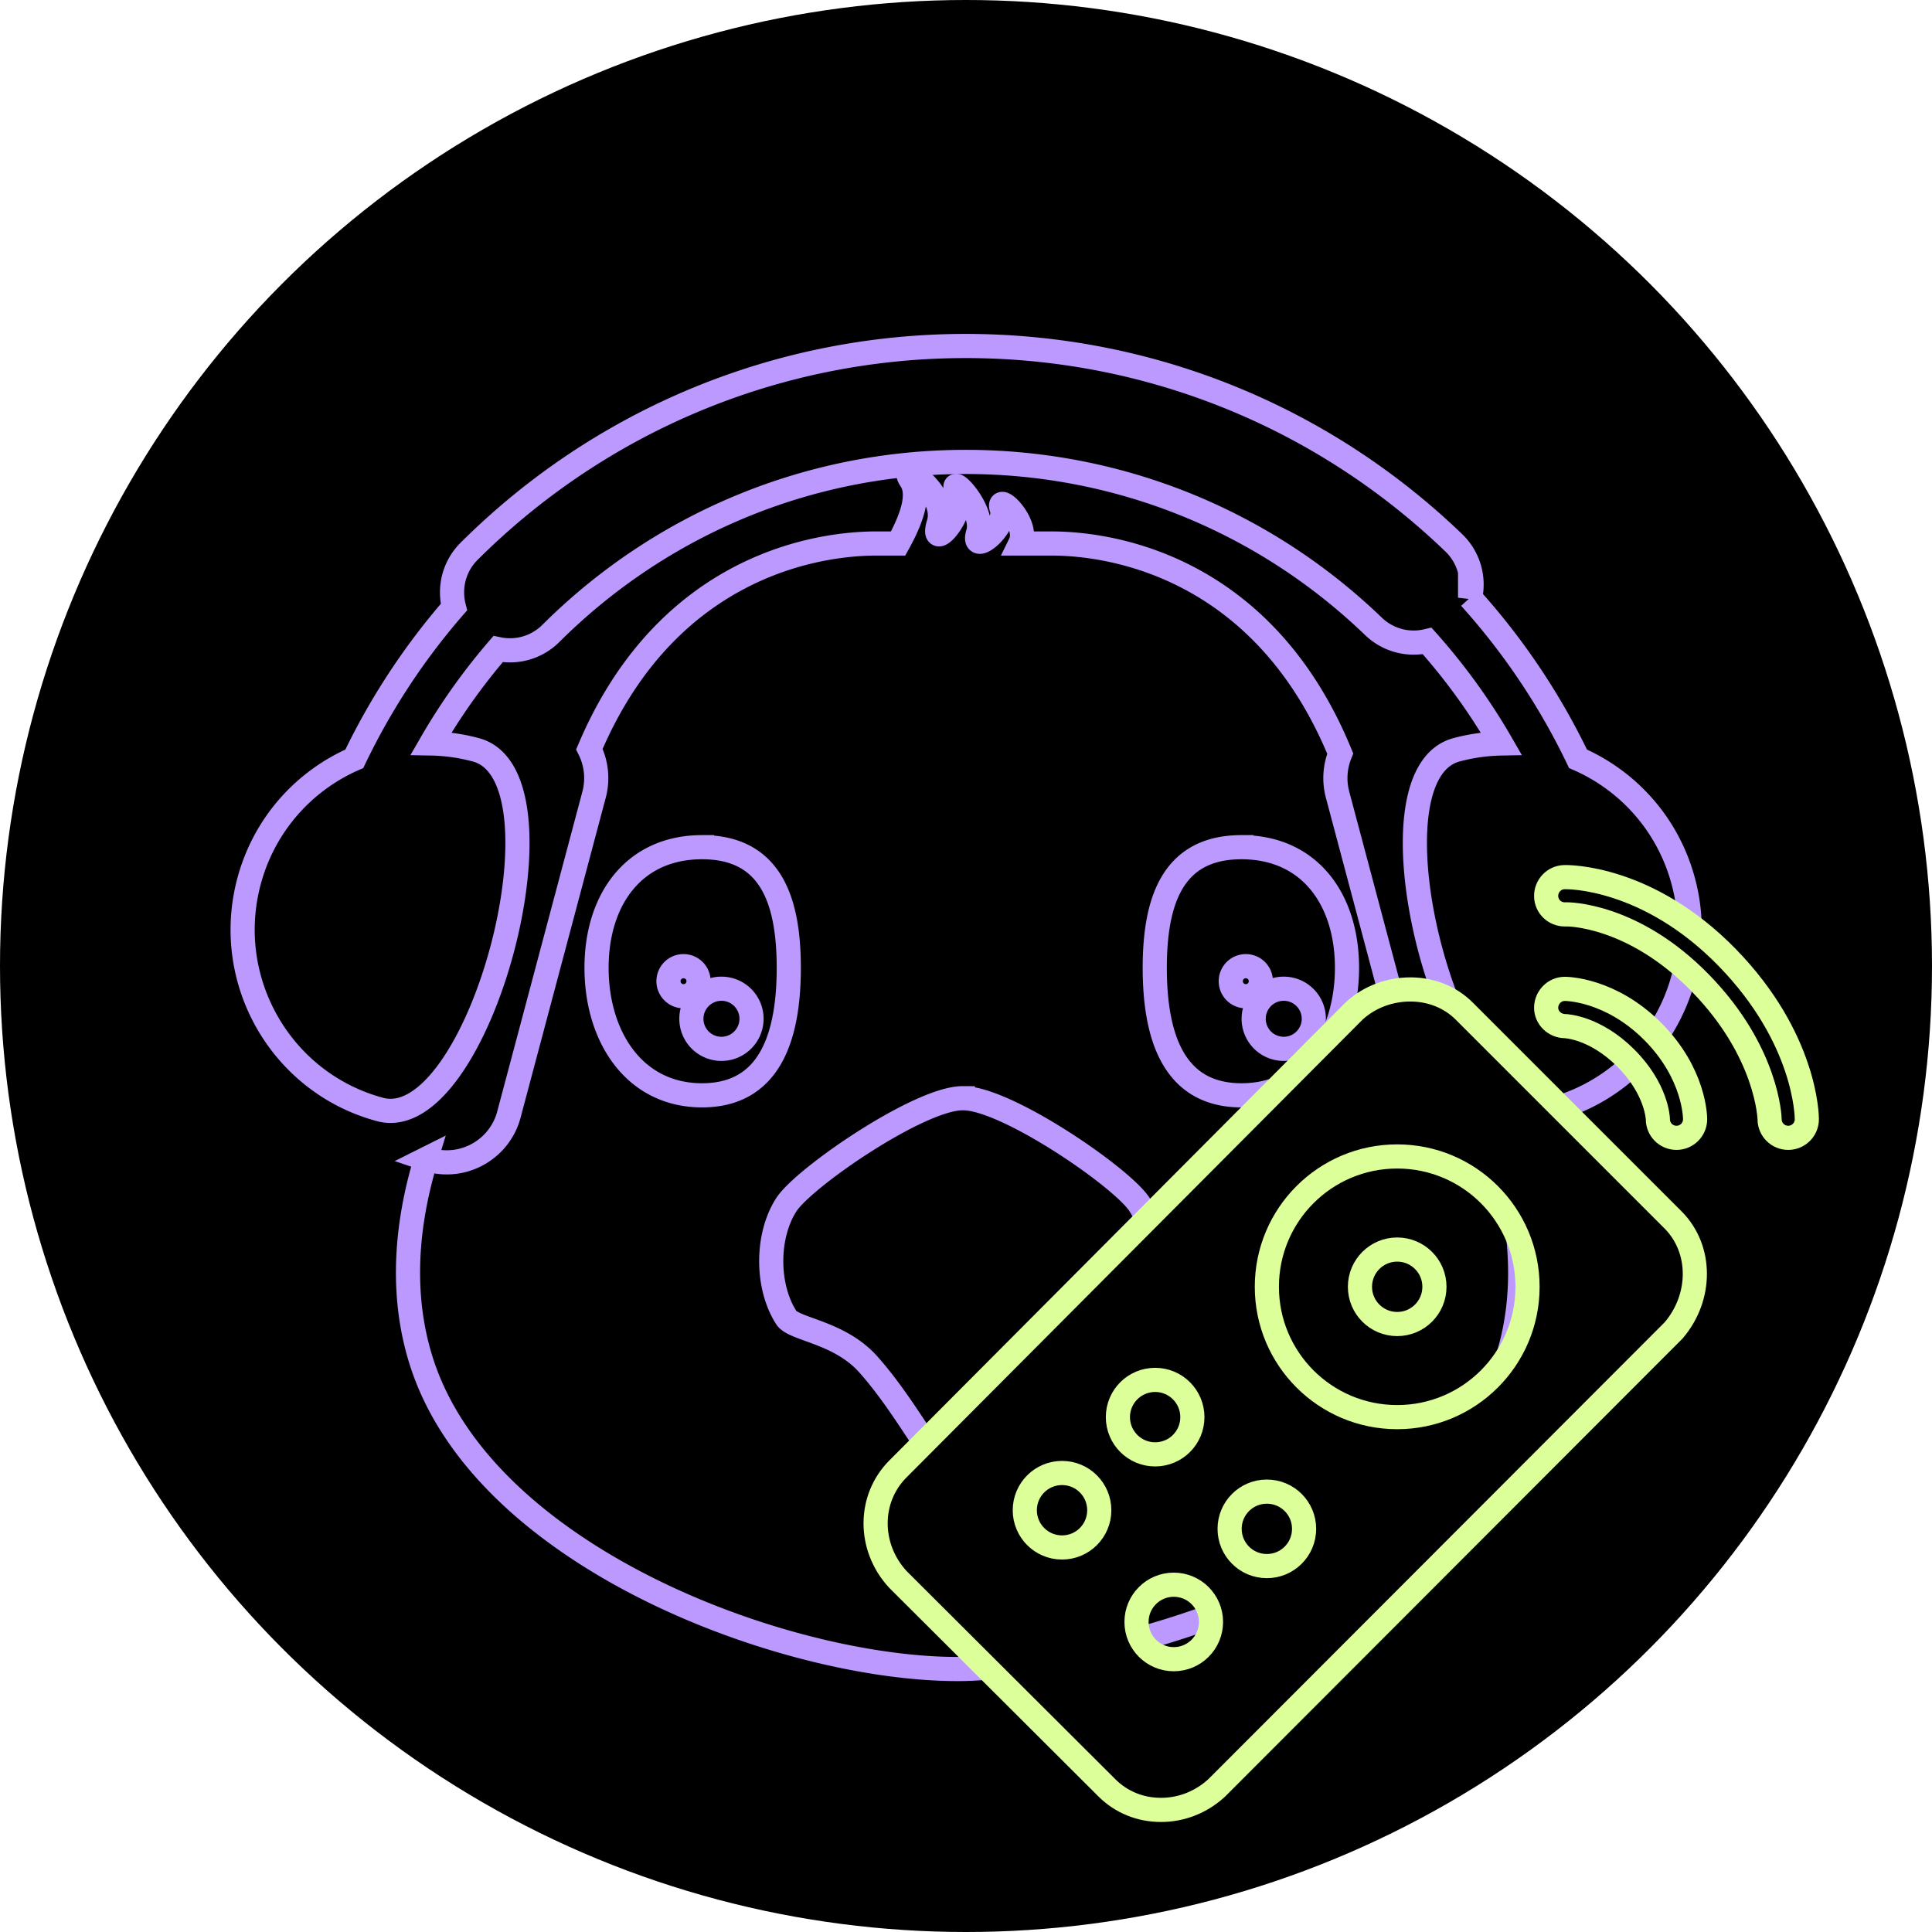 <?xml version="1.0" encoding="utf-8"?>
<svg xmlns="http://www.w3.org/2000/svg" viewBox="100 100 800 800" width="800px" height="800px">
  <defs>
    <filter x="-27.4%" y="-30%" width="154.9%" height="160%" filterUnits="objectBoundingBox" id="b">
      <feOffset dy="10" in="SourceAlpha" result="shadowOffsetOuter1"/>
      <feGaussianBlur stdDeviation="20" in="shadowOffsetOuter1" result="shadowBlurOuter1"/>
      <feColorMatrix values="0 0 0 0 0 0 0 0 0 0 0 0 0 0 0 0 0 0 0.3 0" in="shadowBlurOuter1" result="shadowMatrixOuter1"/>
      <feMerge>
        <feMergeNode in="shadowMatrixOuter1"/>
        <feMergeNode in="SourceGraphic"/>
      </feMerge>
    </filter>
  </defs>
  <ellipse style="" cx="500" cy="500" rx="400" ry="400" id="object-0" transform="matrix(1, 0, 0, 1, 0, 0)"/>
  <a transform="matrix(1, 0, 0, 1, -0.495, 2.2)" id="object-1">
    <g fill="none" fill-rule="evenodd" transform="matrix(1.712, 0, 0, 1.712, 61.291, 60.596)" style="">
      <g filter="url(#b)" transform="matrix(1, 0, 0, 1, 81.584, 95.416)" fill="#FFF">
        <path d="M168.36 42.893c-2.28 7.534 6.84-2.79 4.446-7.674s6.853 4.22 5.075 10.014c-1.777 5.795 7.18-1.669 5.73-5.841-1.448-4.169 6.85 3.508 4.47 8.379h7.527c16.504 0 51.847 6.879 69.868 50.817a15.596 15.596 0 0 0-.64 9.964l20.592 77.336c2.211 8.308 10.74 13.25 19.047 11.038l.048-.013.13-.037c5.637 18.507 5.895 35.987.166 51.18-21.062 56.053-107.22 71.511-130.377 71.93-40.393.683-113.35-25.219-130.377-71.93-5.564-15.341-5.366-32.85.286-51.434a16.108 16.108 0 0 0 1.007.304c8.204 2.184 16.622-2.608 18.962-10.728l.085-.31 20.591-77.336a15.607 15.607 0 0 0-1.127-11.039c17.996-42.512 52.34-49.592 68.923-49.74l.536-.002 5.21-.001.22-.398c3.882-7.097 4.824-12.107 2.827-15.029-3.054-4.466 9.056 3.016 6.775 10.55Zm5.842 139.044c-10.438-.058-38.46 19.189-42.696 25.752-4.871 7.548-4.871 19.785 0 27.332 1.862 2.884 12.746 3.393 19.798 11.268 10.675 11.922 19.391 30.683 22.93 29.201 3.535 1.483 12.246-17.287 22.914-29.214 7.048-7.88 17.926-8.388 19.787-11.274 4.868-7.55 4.868-19.793 0-27.344-4.237-6.57-32.308-25.811-42.733-25.721Zm67.388-60.715c-16.428 0-20.974 12.57-20.974 29.181 0 16.613 4.546 30.835 20.974 30.835s25.521-14.222 25.521-30.835c0-16.612-9.093-29.18-25.521-29.18Zm-130.467 0c-16.428 0-25.522 12.57-25.522 29.181 0 16.613 9.094 30.835 25.522 30.835 16.427 0 20.973-14.222 20.973-30.835 0-16.612-4.546-29.18-20.973-29.18Z" style="stroke: rgb(187, 153, 255); stroke-width: 5.842px; fill: rgb(0, 0, 0);"/>
        <path d="M174.904 0c44.598 0 86.522 17.264 118.045 47.613 3.685 3.548 5.01 8.626 3.937 13.273a163.912 163.912 0 0 1 26.102 38.961c12.108 5.279 21.792 15.86 25.474 29.667 6.405 24.02-7.78 48.71-31.686 55.146-23.904 6.436-47.1-80.549-23.195-86.985a44.707 44.707 0 0 1 10.83-1.538 149.28 149.28 0 0 0-17.909-24.788 13.986 13.986 0 0 1-12.98-3.53c-26.356-25.372-61.34-39.779-98.618-39.779-37.745 0-73.126 14.774-99.559 40.694l-.798.79a13.993 13.993 0 0 1-12.76 3.785 148.934 148.934 0 0 0-16.2 22.828c3.584.064 7.216.565 10.832 1.538 23.905 6.436.71 93.421-23.195 86.985-23.905-6.436-38.091-31.126-31.686-55.146 3.682-13.807 13.365-24.387 25.474-29.666A163.845 163.845 0 0 1 51.11 63.152c-1.222-4.67.002-9.85 3.67-13.503C86.494 18.062 129.291 0 174.904 0Z" style="stroke: rgb(187, 153, 255); stroke-width: 5.842px; fill: rgb(0, 0, 0);"/>
        <path d="M115.727 155.455a7.273 7.273 0 1 1 0 14.545 7.273 7.273 0 0 1 0-14.545Zm-9.09-5.455a3.636 3.636 0 1 1 0 7.273 3.636 3.636 0 0 1 0-7.273ZM251.727 155.455a7.273 7.273 0 1 1 0 14.545 7.273 7.273 0 0 1 0-14.545Zm-9.09-5.455a3.636 3.636 0 1 1 0 7.273 3.636 3.636 0 0 1 0-7.273Z" style="stroke: rgb(187, 153, 255); stroke-width: 5.842px; fill: rgb(0, 0, 0);"/>
      </g>
    </g>
  </a>
  <path d="M 747.703 463.209 C 743.45 463.332 740.138 466.911 740.23 471.157 C 740.322 475.375 743.751 478.63 747.938 478.63 L 748.177 478.63 C 749.174 478.507 776.253 478.507 804.075 507.057 C 832.086 535.761 832.753 563.202 832.753 563.441 C 832.753 567.689 836.181 571.151 840.46 571.151 C 844.743 571.151 848.172 567.689 848.172 563.441 C 848.172 562.084 847.806 529.949 815.165 496.454 C 782.307 462.785 749.204 463.116 747.703 463.209 Z M 747.938 509.47 C 743.72 509.47 740.292 512.963 740.23 517.179 C 740.169 521.399 743.72 524.798 747.938 524.89 C 748.446 524.89 760.498 525.399 773.236 538.144 C 785.98 550.881 786.488 563.017 786.488 563.441 C 786.488 567.689 789.922 571.151 794.201 571.151 C 798.48 571.151 801.908 567.689 801.908 563.441 C 801.908 562.685 801.786 544.528 784.321 527.057 C 766.851 509.594 748.695 509.47 747.938 509.47 Z M 684.093 509.709 C 675.812 509.678 667.284 512.57 660.722 518.622 L 471.824 708.247 C 459.533 720.536 459.441 740.651 471.824 754.031 L 558.317 840.28 C 564.253 846.217 572.141 849.442 580.729 849.442 C 589.188 849.442 597.352 846.283 603.861 840.28 L 792.995 650.905 C 804.773 637.142 804.773 617.142 792.756 605.123 L 706.257 518.622 C 700.351 512.725 692.374 509.739 684.093 509.709 Z M 678.548 578.862 C 708.364 578.862 732.518 603.017 732.518 632.832 C 732.518 662.647 708.364 686.803 678.548 686.803 C 648.735 686.803 624.577 662.647 624.577 632.832 C 624.577 603.017 648.735 578.862 678.548 578.862 Z M 678.548 617.413 C 670.027 617.413 663.127 624.305 663.127 632.832 C 663.127 641.352 670.027 648.254 678.548 648.254 C 687.068 648.254 693.967 641.352 693.967 632.832 C 693.967 624.305 687.068 617.413 678.548 617.413 Z M 578.316 671.384 C 586.836 671.384 593.737 678.277 593.737 686.803 C 593.737 695.324 586.836 702.224 578.316 702.224 C 569.796 702.224 562.896 695.324 562.896 686.803 C 562.896 678.277 569.796 671.384 578.316 671.384 Z M 539.766 709.933 C 548.286 709.933 555.186 716.828 555.186 725.353 C 555.186 733.875 548.286 740.773 539.766 740.773 C 531.246 740.773 524.346 733.875 524.346 725.353 C 524.346 716.828 531.246 709.933 539.766 709.933 Z M 624.577 717.646 C 633.097 717.646 639.997 724.535 639.997 733.066 C 639.997 741.587 633.097 748.485 624.577 748.485 C 616.058 748.485 609.157 741.587 609.157 733.066 C 609.157 724.535 616.058 717.646 624.577 717.646 Z M 586.025 756.192 C 594.546 756.192 601.446 763.086 601.446 771.617 C 601.446 780.133 594.546 787.036 586.025 787.036 C 577.507 787.036 570.606 780.133 570.606 771.617 C 570.606 763.086 577.507 756.192 586.025 756.192 Z" style="paint-order: fill; stroke: rgb(221, 255, 153); stroke-width: 10px;" id="object-2" transform="matrix(1, 0, 0, 1, 0, 0)"/>
</svg>